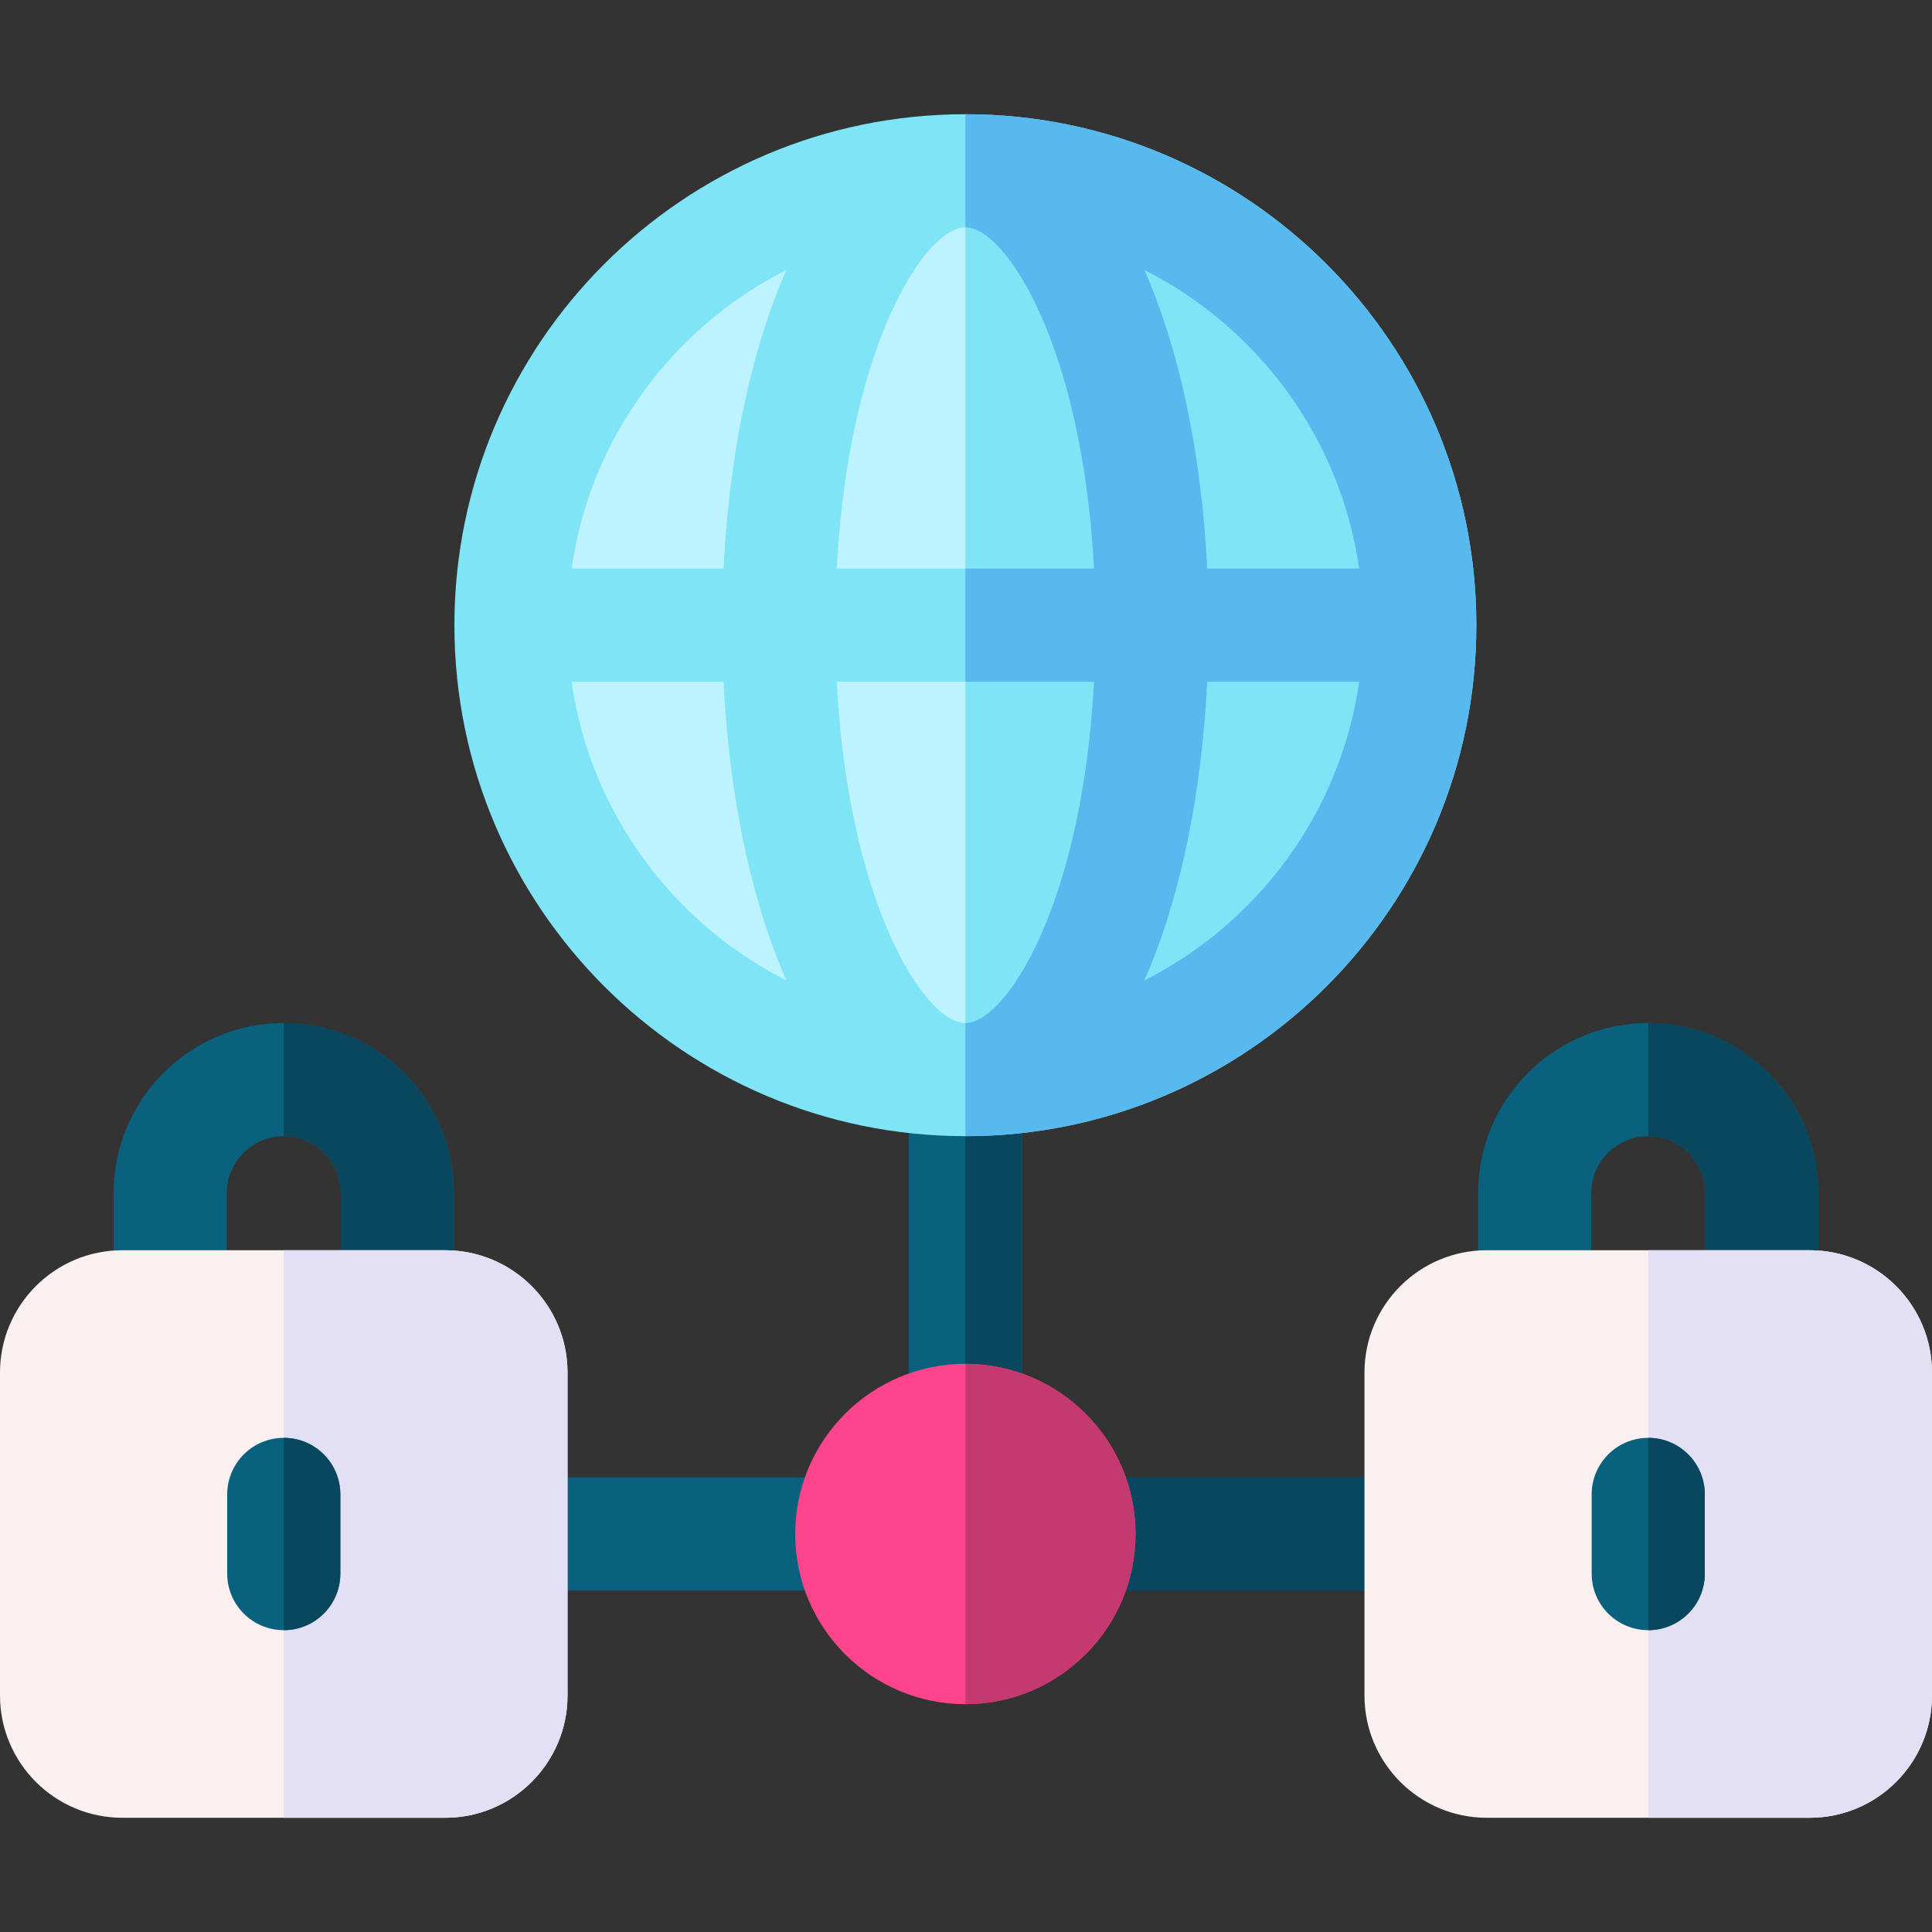 <svg id="Layer_1" enable-background="new 0 0 512.332 512.332" height="512" viewBox="0 0 512.332 512.332" width="512" xmlns="http://www.w3.org/2000/svg"><rect x="0" y="0" width="512.332" height="512.332" fill="#333333" stroke="none"/><g><g><path d="m241 286.291h30v90.375h-30z" fill="#0a617d"/></g><path d="m256 286.291h15v90.375h-15z" fill="#08475e"/><g><path d="m256 287.166c-66.926 0-121.375-54.449-121.375-121.375s54.449-121.375 121.375-121.375 121.375 54.449 121.375 121.375-54.449 121.375-121.375 121.375z" fill="#bdf3ff"/></g><path d="m377.375 165.791c0-66.926-54.449-121.375-121.375-121.375v242.75c66.926 0 121.375-54.449 121.375-121.375z" fill="#7fe4f6"/><g><path d="m135.523 391.791h90.352v30h-90.352z" fill="#0a617d"/></g><g><g><path d="m286.125 391.791h90.352v30h-90.352z" fill="#08475e"/></g></g><g><path d="m105.375 361.541h-60.25c-8.284 0-15-6.716-15-15v-30.125c0-24.882 20.243-45.125 45.125-45.125s45.125 20.243 45.125 45.125v30.125c0 8.284-6.716 15-15 15zm-45.25-20h30.25v-25.125c0-8.34-6.785-15.125-15.125-15.125s-15.125 6.785-15.125 15.125z" fill="#0a617d"/></g><path d="m90.375 316.416v25.125h-15.125v20h30.125c8.284 0 15-6.716 15-15v-30.125c0-24.882-20.243-45.125-45.125-45.125v30c8.34 0 15.125 6.785 15.125 15.125z" fill="#08475e"/><g><path d="m118.078 482.041h-85.656c-17.878 0-32.422-14.545-32.422-32.423v-85.655c0-17.878 14.544-32.422 32.422-32.422h85.655c17.878 0 32.422 14.544 32.422 32.422v85.655c.001 17.878-14.543 32.423-32.421 32.423z" fill="#fbf0f0"/></g><path d="m118.078 331.541h-42.828v150.5h42.828c17.878 0 32.422-14.544 32.422-32.422v-85.655c0-17.879-14.544-32.423-32.422-32.423z" fill="#e3dff4"/><g><path d="m75.25 432.291c-8.284 0-15-6.716-15-15v-21c0-8.284 6.716-15 15-15s15 6.716 15 15v21c0 8.284-6.716 15-15 15z" fill="#0a617d"/></g><path d="m90.25 417.291v-21c0-8.284-6.716-15-15-15v51c8.284 0 15-6.716 15-15z" fill="#08475e"/><g><path d="m467.207 361.541h-60.25c-8.284 0-15-6.716-15-15v-30.125c0-24.882 20.243-45.125 45.125-45.125s45.125 20.243 45.125 45.125v30.125c0 8.284-6.716 15-15 15zm-45.25-20h30.25v-25.125c0-8.34-6.785-15.125-15.125-15.125s-15.125 6.785-15.125 15.125z" fill="#0a617d"/></g><path d="m452.207 316.416v25.125h-15.125v20h30.125c8.284 0 15-6.716 15-15v-30.125c0-24.882-20.243-45.125-45.125-45.125v30c8.339 0 15.125 6.785 15.125 15.125z" fill="#08475e"/><g><path d="m479.909 482.041h-85.655c-17.878 0-32.422-14.544-32.422-32.422v-85.655c0-17.878 14.544-32.422 32.422-32.422h85.655c17.878 0 32.422 14.544 32.422 32.422v85.655c.001 17.877-14.544 32.422-32.422 32.422z" fill="#fbf0f0"/></g><path d="m479.909 331.541h-42.828v150.5h42.828c17.878 0 32.422-14.544 32.422-32.422v-85.655c.001-17.879-14.544-32.423-32.422-32.423z" fill="#e3dff4"/><g><path d="m437.082 432.291c-8.284 0-15-6.716-15-15v-21c0-8.284 6.716-15 15-15s15 6.716 15 15v21c0 8.284-6.716 15-15 15z" fill="#0a617d"/></g><path d="m452.082 417.291v-21c0-8.284-6.716-15-15-15v51c8.284 0 15-6.716 15-15z" fill="#08475e"/><path d="m256 30.291c-74.715 0-135.5 60.785-135.5 135.5s60.785 135.5 135.5 135.5 135.5-60.785 135.5-135.5-60.785-135.5-135.5-135.5zm104.429 120.5h-40.305c-1.381-28.479-6.664-55.012-15.247-75.906-.46-1.12-.931-2.213-1.408-3.293 30.134 15.246 52.003 44.531 56.96 79.199zm-104.429 120.5c-10.82 0-31.086-31.816-34.106-90.5h68.211c-3.019 58.684-23.285 90.5-34.105 90.5zm-34.106-120.5c3.02-58.684 23.286-90.5 34.106-90.5s31.086 31.816 34.106 90.5zm-13.363-79.2c-.477 1.08-.948 2.174-1.408 3.293-8.583 20.894-13.867 47.427-15.247 75.906h-40.305c4.957-34.667 26.826-63.952 56.96-79.199zm-56.96 109.2h40.305c1.381 28.479 6.664 55.012 15.247 75.906.46 1.12.931 2.213 1.408 3.293-30.134-15.247-52.003-44.531-56.96-79.199zm151.898 79.199c.477-1.08.948-2.173 1.408-3.293 8.583-20.894 13.867-47.427 15.247-75.906h40.305c-4.957 34.668-26.826 63.952-56.96 79.199z" fill="#7fe4f6"/><g><path d="m256 451.916c-24.882 0-45.125-20.243-45.125-45.125s20.243-45.125 45.125-45.125 45.125 20.243 45.125 45.125-20.243 45.125-45.125 45.125z" fill="#ff448e"/></g><path d="m301.125 406.791c0-24.882-20.243-45.125-45.125-45.125v90.25c24.882 0 45.125-20.243 45.125-45.125z" fill="#c43970"/><path d="m290.106 150.791h-34.106v30h34.106c-3.02 58.684-23.286 90.5-34.106 90.5v30c74.715 0 135.5-60.785 135.5-135.5s-60.785-135.5-135.5-135.5v30c10.82 0 31.086 31.815 34.106 90.5zm70.323 0h-40.305c-1.381-28.479-6.664-55.012-15.247-75.906-.46-1.12-.931-2.213-1.408-3.293 30.134 15.246 52.003 44.531 56.96 79.199zm-55.553 105.906c8.583-20.894 13.867-47.427 15.247-75.906h40.305c-4.957 34.668-26.826 63.953-56.96 79.2.477-1.081.948-2.174 1.408-3.294z" fill="#58b9ee"/></g></svg>